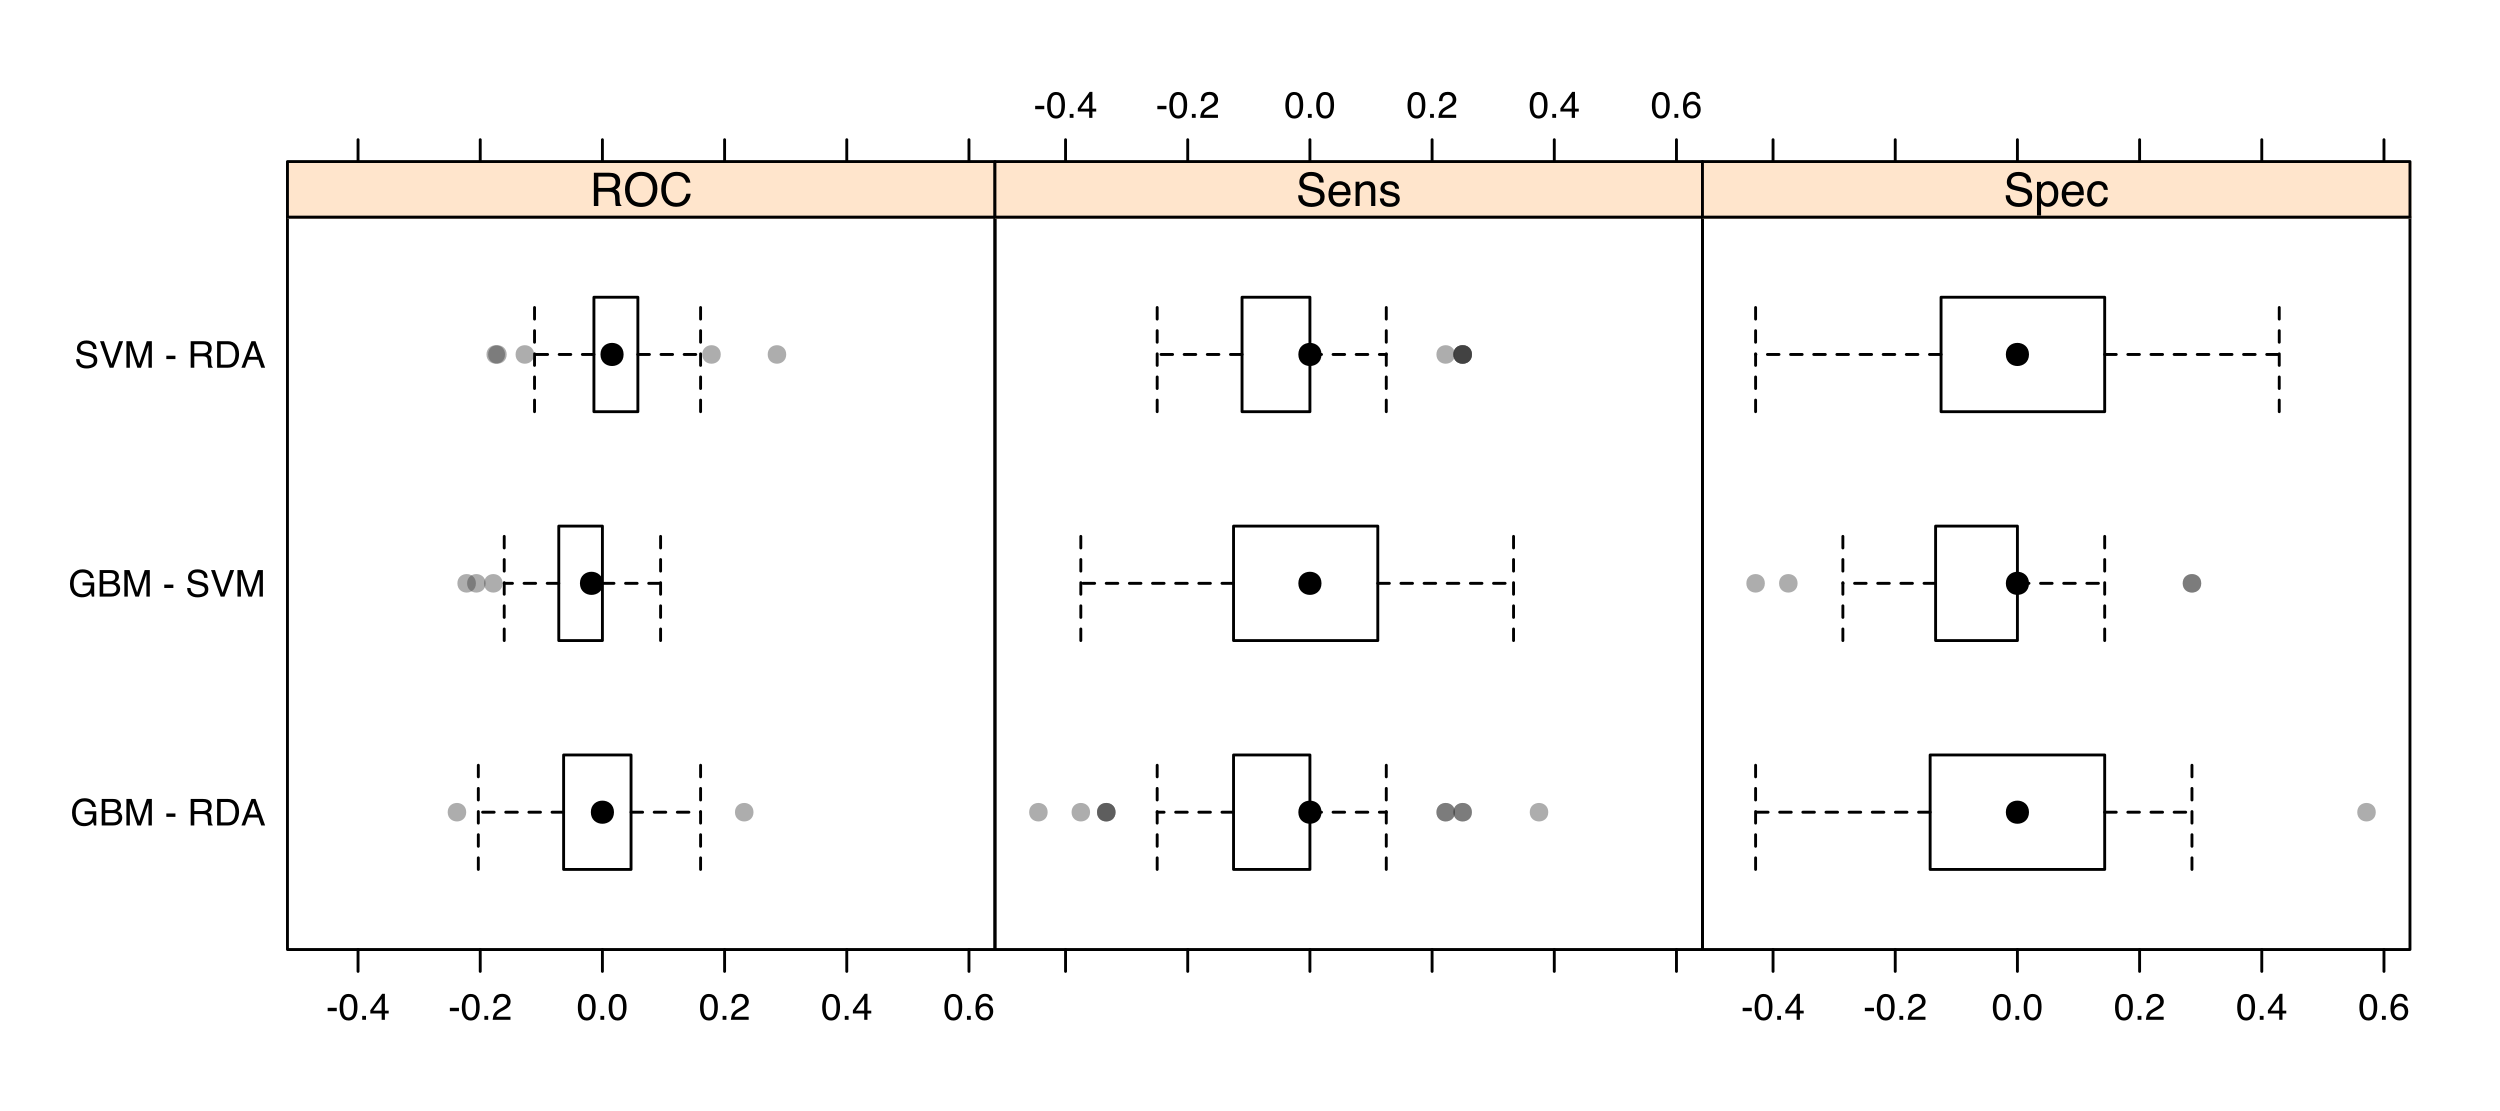 <?xml version="1.0" encoding="UTF-8"?>
<svg xmlns="http://www.w3.org/2000/svg" xmlns:xlink="http://www.w3.org/1999/xlink" width="648pt" height="288pt" viewBox="0 0 648 288" version="1.1">
<defs>
<g>
<symbol overflow="visible" id="glyph0-0">
<path style="stroke:none;" d="M 0.312 0 L 0.312 -6.875 L 5.766 -6.875 L 5.766 0 Z M 4.906 -0.859 L 4.906 -6.016 L 1.172 -6.016 L 1.172 -0.859 Z M 4.906 -0.859 "/>
</symbol>
<symbol overflow="visible" id="glyph0-1">
<path style="stroke:none;" d="M 3.703 -7.062 C 4.348 -7.062 4.906 -6.938 5.375 -6.688 C 6.062 -6.32 6.484 -5.691 6.641 -4.797 L 5.719 -4.797 C 5.602 -5.297 5.367 -5.66 5.016 -5.891 C 4.66 -6.117 4.219 -6.234 3.688 -6.234 C 3.039 -6.234 2.5 -5.992 2.062 -5.516 C 1.633 -5.047 1.422 -4.336 1.422 -3.391 C 1.422 -2.566 1.598 -1.898 1.953 -1.391 C 2.316 -0.879 2.906 -0.625 3.719 -0.625 C 4.332 -0.625 4.844 -0.801 5.25 -1.156 C 5.664 -1.52 5.879 -2.102 5.891 -2.906 L 3.734 -2.906 L 3.734 -3.688 L 6.75 -3.688 L 6.75 0 L 6.156 0 L 5.922 -0.891 C 5.609 -0.535 5.332 -0.289 5.094 -0.156 C 4.676 0.07 4.156 0.188 3.531 0.188 C 2.719 0.188 2.016 -0.078 1.422 -0.609 C 0.785 -1.273 0.469 -2.18 0.469 -3.328 C 0.469 -4.484 0.781 -5.398 1.406 -6.078 C 2 -6.734 2.766 -7.062 3.703 -7.062 Z M 3.547 -7.062 Z M 3.547 -7.062 "/>
</symbol>
<symbol overflow="visible" id="glyph0-2">
<path style="stroke:none;" d="M 3.312 -3.969 C 3.707 -3.969 4.016 -4.023 4.234 -4.141 C 4.578 -4.305 4.75 -4.613 4.75 -5.062 C 4.75 -5.508 4.566 -5.812 4.203 -5.969 C 3.992 -6.062 3.688 -6.109 3.281 -6.109 L 1.625 -6.109 L 1.625 -3.969 Z M 3.625 -0.797 C 4.195 -0.797 4.609 -0.961 4.859 -1.297 C 5.004 -1.504 5.078 -1.754 5.078 -2.047 C 5.078 -2.547 4.852 -2.891 4.406 -3.078 C 4.176 -3.172 3.863 -3.219 3.469 -3.219 L 1.625 -3.219 L 1.625 -0.797 Z M 0.703 -6.875 L 3.656 -6.875 C 4.469 -6.875 5.039 -6.633 5.375 -6.156 C 5.582 -5.875 5.688 -5.547 5.688 -5.172 C 5.688 -4.742 5.562 -4.391 5.312 -4.109 C 5.188 -3.961 5.004 -3.828 4.766 -3.703 C 5.109 -3.566 5.367 -3.414 5.547 -3.25 C 5.859 -2.945 6.016 -2.535 6.016 -2.016 C 6.016 -1.566 5.875 -1.164 5.594 -0.812 C 5.176 -0.27 4.516 0 3.609 0 L 0.703 0 Z M 0.703 -6.875 "/>
</symbol>
<symbol overflow="visible" id="glyph0-3">
<path style="stroke:none;" d="M 0.703 -6.875 L 2.047 -6.875 L 4.016 -1.062 L 5.984 -6.875 L 7.297 -6.875 L 7.297 0 L 6.422 0 L 6.422 -4.062 C 6.422 -4.195 6.422 -4.426 6.422 -4.75 C 6.43 -5.082 6.438 -5.43 6.438 -5.797 L 4.469 0 L 3.547 0 L 1.578 -5.797 L 1.578 -5.594 C 1.578 -5.426 1.578 -5.172 1.578 -4.828 C 1.586 -4.484 1.594 -4.227 1.594 -4.062 L 1.594 0 L 0.703 0 Z M 0.703 -6.875 "/>
</symbol>
<symbol overflow="visible" id="glyph0-4">
<path style="stroke:none;" d=""/>
</symbol>
<symbol overflow="visible" id="glyph0-5">
<path style="stroke:none;" d="M 0.391 -3.109 L 2.75 -3.109 L 2.75 -2.234 L 0.391 -2.234 Z M 0.391 -3.109 "/>
</symbol>
<symbol overflow="visible" id="glyph0-6">
<path style="stroke:none;" d="M 3.938 -3.734 C 4.375 -3.734 4.719 -3.816 4.969 -3.984 C 5.219 -4.16 5.344 -4.477 5.344 -4.938 C 5.344 -5.426 5.164 -5.758 4.812 -5.938 C 4.625 -6.031 4.367 -6.078 4.047 -6.078 L 1.781 -6.078 L 1.781 -3.734 Z M 0.844 -6.875 L 4.031 -6.875 C 4.551 -6.875 4.984 -6.801 5.328 -6.656 C 5.973 -6.363 6.297 -5.82 6.297 -5.031 C 6.297 -4.613 6.207 -4.273 6.031 -4.016 C 5.863 -3.754 5.629 -3.539 5.328 -3.375 C 5.598 -3.27 5.801 -3.129 5.938 -2.953 C 6.07 -2.773 6.145 -2.484 6.156 -2.078 L 6.188 -1.156 C 6.195 -0.895 6.223 -0.703 6.266 -0.578 C 6.316 -0.359 6.414 -0.219 6.562 -0.156 L 6.562 0 L 5.422 0 C 5.391 -0.062 5.363 -0.141 5.344 -0.234 C 5.32 -0.328 5.305 -0.504 5.297 -0.766 L 5.234 -1.922 C 5.211 -2.367 5.047 -2.672 4.734 -2.828 C 4.555 -2.91 4.273 -2.953 3.891 -2.953 L 1.781 -2.953 L 1.781 0 L 0.844 0 Z M 0.844 -6.875 "/>
</symbol>
<symbol overflow="visible" id="glyph0-7">
<path style="stroke:none;" d="M 3.375 -0.797 C 3.688 -0.797 3.945 -0.828 4.156 -0.891 C 4.508 -1.016 4.805 -1.25 5.047 -1.594 C 5.223 -1.875 5.352 -2.234 5.438 -2.672 C 5.488 -2.922 5.516 -3.16 5.516 -3.391 C 5.516 -4.242 5.344 -4.906 5 -5.375 C 4.664 -5.844 4.117 -6.078 3.359 -6.078 L 1.703 -6.078 L 1.703 -0.797 Z M 0.766 -6.875 L 3.562 -6.875 C 4.508 -6.875 5.242 -6.539 5.766 -5.875 C 6.223 -5.27 6.453 -4.492 6.453 -3.547 C 6.453 -2.816 6.316 -2.156 6.047 -1.562 C 5.566 -0.52 4.734 0 3.547 0 L 0.766 0 Z M 0.766 -6.875 "/>
</symbol>
<symbol overflow="visible" id="glyph0-8">
<path style="stroke:none;" d="M 4.266 -2.812 L 3.219 -5.859 L 2.109 -2.812 Z M 2.734 -6.875 L 3.781 -6.875 L 6.281 0 L 5.266 0 L 4.562 -2.062 L 1.844 -2.062 L 1.094 0 L 0.141 0 Z M 3.219 -6.875 Z M 3.219 -6.875 "/>
</symbol>
<symbol overflow="visible" id="glyph0-9">
<path style="stroke:none;" d="M 1.344 -2.219 C 1.363 -1.832 1.453 -1.516 1.609 -1.266 C 1.922 -0.805 2.469 -0.578 3.25 -0.578 C 3.602 -0.578 3.922 -0.629 4.203 -0.734 C 4.766 -0.93 5.047 -1.281 5.047 -1.781 C 5.047 -2.156 4.926 -2.422 4.688 -2.578 C 4.445 -2.734 4.078 -2.867 3.578 -2.984 L 2.641 -3.188 C 2.035 -3.332 1.602 -3.488 1.344 -3.656 C 0.906 -3.938 0.688 -4.363 0.688 -4.938 C 0.688 -5.551 0.898 -6.055 1.328 -6.453 C 1.766 -6.859 2.375 -7.062 3.156 -7.062 C 3.875 -7.062 4.484 -6.883 4.984 -6.531 C 5.492 -6.188 5.75 -5.629 5.75 -4.859 L 4.875 -4.859 C 4.82 -5.234 4.723 -5.516 4.578 -5.703 C 4.285 -6.066 3.801 -6.25 3.125 -6.25 C 2.57 -6.25 2.176 -6.133 1.938 -5.906 C 1.695 -5.676 1.578 -5.406 1.578 -5.094 C 1.578 -4.758 1.719 -4.516 2 -4.359 C 2.188 -4.254 2.602 -4.129 3.25 -3.984 L 4.219 -3.766 C 4.676 -3.66 5.035 -3.516 5.297 -3.328 C 5.734 -3.004 5.953 -2.535 5.953 -1.922 C 5.953 -1.16 5.672 -0.613 5.109 -0.281 C 4.555 0.039 3.914 0.203 3.188 0.203 C 2.332 0.203 1.66 -0.016 1.172 -0.453 C 0.691 -0.891 0.457 -1.477 0.469 -2.219 Z M 3.219 -7.062 Z M 3.219 -7.062 "/>
</symbol>
<symbol overflow="visible" id="glyph0-10">
<path style="stroke:none;" d="M 1.281 -6.875 L 3.25 -1.016 L 5.203 -6.875 L 6.25 -6.875 L 3.734 0 L 2.75 0 L 0.25 -6.875 Z M 1.281 -6.875 "/>
</symbol>
<symbol overflow="visible" id="glyph0-11">
<path style="stroke:none;" d="M 2.594 -6.703 C 3.457 -6.703 4.086 -6.348 4.484 -5.641 C 4.773 -5.086 4.922 -4.328 4.922 -3.359 C 4.922 -2.453 4.785 -1.695 4.516 -1.094 C 4.129 -0.238 3.488 0.188 2.594 0.188 C 1.781 0.188 1.18 -0.16 0.797 -0.859 C 0.461 -1.453 0.297 -2.238 0.297 -3.219 C 0.297 -3.977 0.395 -4.633 0.594 -5.188 C 0.957 -6.195 1.625 -6.703 2.594 -6.703 Z M 2.578 -0.578 C 3.016 -0.578 3.363 -0.77 3.625 -1.156 C 3.883 -1.551 4.016 -2.273 4.016 -3.328 C 4.016 -4.086 3.922 -4.711 3.734 -5.203 C 3.547 -5.703 3.18 -5.953 2.641 -5.953 C 2.148 -5.953 1.789 -5.719 1.562 -5.25 C 1.332 -4.781 1.219 -4.094 1.219 -3.188 C 1.219 -2.5 1.289 -1.945 1.438 -1.531 C 1.656 -0.895 2.035 -0.578 2.578 -0.578 Z M 2.578 -0.578 "/>
</symbol>
<symbol overflow="visible" id="glyph0-12">
<path style="stroke:none;" d="M 0.812 -1.016 L 1.797 -1.016 L 1.797 0 L 0.812 0 Z M 0.812 -1.016 "/>
</symbol>
<symbol overflow="visible" id="glyph0-13">
<path style="stroke:none;" d="M 3.172 -2.375 L 3.172 -5.422 L 1.016 -2.375 Z M 3.188 0 L 3.188 -1.641 L 0.25 -1.641 L 0.25 -2.469 L 3.312 -6.734 L 4.031 -6.734 L 4.031 -2.375 L 5.016 -2.375 L 5.016 -1.641 L 4.031 -1.641 L 4.031 0 Z M 3.188 0 "/>
</symbol>
<symbol overflow="visible" id="glyph0-14">
<path style="stroke:none;" d="M 0.297 0 C 0.328 -0.57 0.445 -1.07 0.656 -1.5 C 0.863 -1.938 1.27 -2.328 1.875 -2.672 L 2.766 -3.188 C 3.172 -3.426 3.457 -3.629 3.625 -3.797 C 3.875 -4.055 4 -4.352 4 -4.688 C 4 -5.07 3.879 -5.379 3.641 -5.609 C 3.41 -5.836 3.102 -5.953 2.719 -5.953 C 2.133 -5.953 1.734 -5.734 1.516 -5.297 C 1.398 -5.066 1.336 -4.742 1.328 -4.328 L 0.469 -4.328 C 0.477 -4.91 0.582 -5.383 0.781 -5.75 C 1.145 -6.406 1.789 -6.734 2.719 -6.734 C 3.488 -6.734 4.051 -6.523 4.406 -6.109 C 4.758 -5.691 4.938 -5.227 4.938 -4.719 C 4.938 -4.188 4.75 -3.727 4.375 -3.344 C 4.156 -3.125 3.758 -2.852 3.188 -2.531 L 2.547 -2.188 C 2.242 -2.02 2.004 -1.859 1.828 -1.703 C 1.516 -1.43 1.316 -1.129 1.234 -0.797 L 4.906 -0.797 L 4.906 0 Z M 0.297 0 "/>
</symbol>
<symbol overflow="visible" id="glyph0-15">
<path style="stroke:none;" d="M 2.812 -6.734 C 3.562 -6.734 4.082 -6.535 4.375 -6.141 C 4.664 -5.754 4.812 -5.359 4.812 -4.953 L 3.984 -4.953 C 3.93 -5.211 3.852 -5.422 3.75 -5.578 C 3.539 -5.859 3.227 -6 2.812 -6 C 2.344 -6 1.969 -5.781 1.688 -5.344 C 1.414 -4.906 1.266 -4.281 1.234 -3.469 C 1.422 -3.75 1.664 -3.961 1.969 -4.109 C 2.227 -4.234 2.523 -4.297 2.859 -4.297 C 3.422 -4.297 3.91 -4.113 4.328 -3.75 C 4.742 -3.395 4.953 -2.863 4.953 -2.156 C 4.953 -1.539 4.754 -1 4.359 -0.531 C 3.961 -0.062 3.398 0.172 2.672 0.172 C 2.047 0.172 1.504 -0.062 1.047 -0.531 C 0.586 -1.008 0.359 -1.816 0.359 -2.953 C 0.359 -3.785 0.461 -4.488 0.672 -5.062 C 1.055 -6.176 1.77 -6.734 2.812 -6.734 Z M 2.75 -0.578 C 3.188 -0.578 3.516 -0.723 3.734 -1.016 C 3.961 -1.316 4.078 -1.672 4.078 -2.078 C 4.078 -2.422 3.977 -2.75 3.781 -3.062 C 3.582 -3.375 3.223 -3.531 2.703 -3.531 C 2.336 -3.531 2.02 -3.41 1.75 -3.172 C 1.477 -2.93 1.344 -2.566 1.344 -2.078 C 1.344 -1.648 1.461 -1.289 1.703 -1 C 1.953 -0.719 2.301 -0.578 2.75 -0.578 Z M 2.75 -0.578 "/>
</symbol>
<symbol overflow="visible" id="glyph1-0">
<path style="stroke:none;" d="M 0.391 0 L 0.391 -8.609 L 7.219 -8.609 L 7.219 0 Z M 6.141 -1.078 L 6.141 -7.531 L 1.469 -7.531 L 1.469 -1.078 Z M 6.141 -1.078 "/>
</symbol>
<symbol overflow="visible" id="glyph1-1">
<path style="stroke:none;" d="M 4.922 -4.672 C 5.461 -4.672 5.891 -4.781 6.203 -5 C 6.523 -5.219 6.688 -5.609 6.688 -6.172 C 6.688 -6.785 6.469 -7.207 6.031 -7.438 C 5.789 -7.551 5.469 -7.609 5.062 -7.609 L 2.219 -7.609 L 2.219 -4.672 Z M 1.062 -8.609 L 5.047 -8.609 C 5.703 -8.609 6.238 -8.516 6.656 -8.328 C 7.469 -7.953 7.875 -7.27 7.875 -6.281 C 7.875 -5.77 7.766 -5.348 7.547 -5.016 C 7.336 -4.691 7.039 -4.43 6.656 -4.234 C 7 -4.098 7.254 -3.914 7.422 -3.688 C 7.586 -3.469 7.68 -3.109 7.703 -2.609 L 7.75 -1.453 C 7.758 -1.129 7.785 -0.883 7.828 -0.719 C 7.898 -0.445 8.023 -0.27 8.203 -0.188 L 8.203 0 L 6.781 0 C 6.738 -0.07 6.703 -0.164 6.672 -0.281 C 6.648 -0.406 6.633 -0.633 6.625 -0.969 L 6.547 -2.406 C 6.523 -2.969 6.316 -3.344 5.922 -3.531 C 5.703 -3.633 5.352 -3.688 4.875 -3.688 L 2.219 -3.688 L 2.219 0 L 1.062 0 Z M 1.062 -8.609 "/>
</symbol>
<symbol overflow="visible" id="glyph1-2">
<path style="stroke:none;" d="M 4.625 -8.844 C 6.145 -8.844 7.27 -8.352 8 -7.375 C 8.57 -6.613 8.859 -5.641 8.859 -4.453 C 8.859 -3.172 8.531 -2.102 7.875 -1.25 C 7.113 -0.25 6.023 0.25 4.609 0.25 C 3.285 0.25 2.242 -0.188 1.484 -1.062 C 0.805 -1.906 0.469 -2.973 0.469 -4.266 C 0.469 -5.422 0.758 -6.414 1.344 -7.25 C 2.082 -8.312 3.176 -8.844 4.625 -8.844 Z M 4.75 -0.797 C 5.77 -0.797 6.508 -1.16 6.969 -1.891 C 7.438 -2.629 7.672 -3.477 7.672 -4.438 C 7.672 -5.445 7.406 -6.258 6.875 -6.875 C 6.344 -7.5 5.617 -7.812 4.703 -7.812 C 3.805 -7.812 3.078 -7.504 2.516 -6.891 C 1.953 -6.273 1.672 -5.375 1.672 -4.188 C 1.672 -3.227 1.91 -2.422 2.391 -1.766 C 2.879 -1.117 3.664 -0.797 4.75 -0.797 Z M 4.672 -8.844 Z M 4.672 -8.844 "/>
</symbol>
<symbol overflow="visible" id="glyph1-3">
<path style="stroke:none;" d="M 4.547 -8.844 C 5.629 -8.844 6.473 -8.555 7.078 -7.984 C 7.68 -7.41 8.016 -6.758 8.078 -6.031 L 6.938 -6.031 C 6.812 -6.582 6.555 -7.02 6.172 -7.344 C 5.785 -7.664 5.242 -7.828 4.547 -7.828 C 3.703 -7.828 3.02 -7.531 2.5 -6.938 C 1.977 -6.344 1.719 -5.43 1.719 -4.203 C 1.719 -3.191 1.953 -2.367 2.422 -1.734 C 2.891 -1.109 3.594 -0.797 4.531 -0.797 C 5.383 -0.797 6.039 -1.129 6.5 -1.797 C 6.727 -2.141 6.906 -2.598 7.031 -3.172 L 8.156 -3.172 C 8.062 -2.266 7.727 -1.504 7.156 -0.891 C 6.469 -0.148 5.547 0.219 4.391 0.219 C 3.391 0.219 2.551 -0.082 1.875 -0.688 C 0.977 -1.488 0.531 -2.723 0.531 -4.391 C 0.531 -5.66 0.863 -6.703 1.531 -7.516 C 2.258 -8.398 3.266 -8.844 4.547 -8.844 Z M 4.312 -8.844 Z M 4.312 -8.844 "/>
</symbol>
<symbol overflow="visible" id="glyph1-4">
<path style="stroke:none;" d="M 1.672 -2.781 C 1.703 -2.289 1.816 -1.895 2.016 -1.594 C 2.41 -1.02 3.094 -0.734 4.062 -0.734 C 4.5 -0.734 4.898 -0.797 5.266 -0.922 C 5.961 -1.16 6.312 -1.594 6.312 -2.219 C 6.312 -2.688 6.16 -3.02 5.859 -3.219 C 5.566 -3.414 5.102 -3.586 4.469 -3.734 L 3.312 -4 C 2.539 -4.164 2 -4.352 1.688 -4.562 C 1.145 -4.926 0.875 -5.461 0.875 -6.172 C 0.875 -6.953 1.141 -7.586 1.672 -8.078 C 2.203 -8.578 2.957 -8.828 3.938 -8.828 C 4.844 -8.828 5.609 -8.609 6.234 -8.172 C 6.867 -7.734 7.188 -7.035 7.188 -6.078 L 6.094 -6.078 C 6.031 -6.547 5.906 -6.898 5.719 -7.141 C 5.363 -7.586 4.758 -7.812 3.906 -7.812 C 3.219 -7.812 2.723 -7.664 2.422 -7.375 C 2.117 -7.094 1.969 -6.758 1.969 -6.375 C 1.969 -5.957 2.145 -5.648 2.5 -5.453 C 2.727 -5.328 3.25 -5.172 4.062 -4.984 L 5.281 -4.703 C 5.852 -4.566 6.301 -4.383 6.625 -4.156 C 7.164 -3.758 7.438 -3.176 7.438 -2.406 C 7.438 -1.457 7.086 -0.773 6.391 -0.359 C 5.703 0.047 4.898 0.25 3.984 0.25 C 2.91 0.25 2.07 -0.02 1.469 -0.562 C 0.863 -1.113 0.566 -1.852 0.578 -2.781 Z M 4.031 -8.844 Z M 4.031 -8.844 "/>
</symbol>
<symbol overflow="visible" id="glyph1-5">
<path style="stroke:none;" d="M 3.391 -6.422 C 3.836 -6.422 4.27 -6.316 4.688 -6.109 C 5.102 -5.898 5.422 -5.629 5.641 -5.297 C 5.848 -4.973 5.988 -4.602 6.062 -4.188 C 6.125 -3.895 6.156 -3.43 6.156 -2.797 L 1.547 -2.797 C 1.566 -2.16 1.719 -1.648 2 -1.266 C 2.281 -0.879 2.719 -0.688 3.312 -0.688 C 3.863 -0.688 4.301 -0.867 4.625 -1.234 C 4.812 -1.441 4.945 -1.688 5.031 -1.969 L 6.062 -1.969 C 6.039 -1.738 5.953 -1.484 5.797 -1.203 C 5.641 -0.922 5.469 -0.688 5.281 -0.5 C 4.957 -0.188 4.555 0.02 4.078 0.125 C 3.828 0.188 3.539 0.219 3.219 0.219 C 2.438 0.219 1.773 -0.062 1.234 -0.625 C 0.691 -1.195 0.422 -1.992 0.422 -3.016 C 0.422 -4.023 0.691 -4.844 1.234 -5.469 C 1.785 -6.102 2.504 -6.422 3.391 -6.422 Z M 5.062 -3.641 C 5.02 -4.098 4.922 -4.461 4.766 -4.734 C 4.484 -5.242 4.004 -5.5 3.328 -5.5 C 2.836 -5.5 2.426 -5.32 2.094 -4.969 C 1.77 -4.625 1.598 -4.18 1.578 -3.641 Z M 3.281 -6.422 Z M 3.281 -6.422 "/>
</symbol>
<symbol overflow="visible" id="glyph1-6">
<path style="stroke:none;" d="M 0.781 -6.281 L 1.781 -6.281 L 1.781 -5.391 C 2.07 -5.754 2.383 -6.016 2.719 -6.172 C 3.051 -6.336 3.422 -6.422 3.828 -6.422 C 4.711 -6.422 5.312 -6.109 5.625 -5.484 C 5.801 -5.141 5.891 -4.656 5.891 -4.031 L 5.891 0 L 4.812 0 L 4.812 -3.953 C 4.812 -4.336 4.754 -4.645 4.641 -4.875 C 4.453 -5.27 4.113 -5.469 3.625 -5.469 C 3.375 -5.469 3.172 -5.441 3.016 -5.391 C 2.723 -5.305 2.469 -5.133 2.25 -4.875 C 2.07 -4.664 1.957 -4.453 1.906 -4.234 C 1.852 -4.016 1.828 -3.695 1.828 -3.281 L 1.828 0 L 0.781 0 Z M 3.25 -6.422 Z M 3.25 -6.422 "/>
</symbol>
<symbol overflow="visible" id="glyph1-7">
<path style="stroke:none;" d="M 1.406 -1.969 C 1.438 -1.613 1.523 -1.344 1.672 -1.156 C 1.93 -0.82 2.391 -0.656 3.047 -0.656 C 3.441 -0.656 3.785 -0.738 4.078 -0.906 C 4.379 -1.07 4.531 -1.332 4.531 -1.688 C 4.531 -1.957 4.41 -2.164 4.172 -2.312 C 4.016 -2.395 3.711 -2.492 3.266 -2.609 L 2.422 -2.812 C 1.891 -2.945 1.5 -3.098 1.25 -3.266 C 0.789 -3.547 0.562 -3.941 0.562 -4.453 C 0.562 -5.047 0.773 -5.523 1.203 -5.891 C 1.629 -6.254 2.207 -6.438 2.938 -6.438 C 3.875 -6.438 4.551 -6.16 4.969 -5.609 C 5.238 -5.254 5.367 -4.875 5.359 -4.469 L 4.359 -4.469 C 4.336 -4.707 4.254 -4.926 4.109 -5.125 C 3.867 -5.395 3.445 -5.531 2.844 -5.531 C 2.445 -5.531 2.145 -5.453 1.938 -5.297 C 1.738 -5.148 1.641 -4.953 1.641 -4.703 C 1.641 -4.43 1.773 -4.211 2.047 -4.047 C 2.203 -3.953 2.43 -3.867 2.734 -3.797 L 3.422 -3.625 C 4.18 -3.438 4.691 -3.258 4.953 -3.094 C 5.359 -2.82 5.562 -2.395 5.562 -1.812 C 5.562 -1.258 5.348 -0.781 4.922 -0.375 C 4.504 0.031 3.863 0.234 3 0.234 C 2.062 0.234 1.395 0.023 1 -0.391 C 0.613 -0.816 0.41 -1.344 0.391 -1.969 Z M 2.953 -6.422 Z M 2.953 -6.422 "/>
</symbol>
<symbol overflow="visible" id="glyph1-8">
<path style="stroke:none;" d="M 3.422 -0.703 C 3.91 -0.703 4.316 -0.91 4.641 -1.328 C 4.973 -1.742 5.141 -2.359 5.141 -3.172 C 5.141 -3.672 5.066 -4.102 4.922 -4.469 C 4.648 -5.156 4.148 -5.5 3.422 -5.5 C 2.691 -5.5 2.191 -5.133 1.922 -4.406 C 1.773 -4.02 1.703 -3.523 1.703 -2.922 C 1.703 -2.43 1.773 -2.02 1.922 -1.688 C 2.191 -1.031 2.691 -0.703 3.422 -0.703 Z M 0.688 -6.25 L 1.719 -6.25 L 1.719 -5.422 C 1.926 -5.703 2.156 -5.922 2.406 -6.078 C 2.758 -6.305 3.176 -6.422 3.656 -6.422 C 4.375 -6.422 4.977 -6.148 5.469 -5.609 C 5.969 -5.066 6.219 -4.289 6.219 -3.281 C 6.219 -1.906 5.859 -0.926 5.141 -0.344 C 4.691 0.031 4.164 0.219 3.562 0.219 C 3.094 0.219 2.695 0.113 2.375 -0.094 C 2.188 -0.219 1.977 -0.422 1.75 -0.703 L 1.75 2.5 L 0.688 2.5 Z M 0.688 -6.25 "/>
</symbol>
<symbol overflow="visible" id="glyph1-9">
<path style="stroke:none;" d="M 3.188 -6.453 C 3.895 -6.453 4.469 -6.281 4.906 -5.938 C 5.352 -5.594 5.625 -5.004 5.719 -4.172 L 4.688 -4.172 C 4.625 -4.555 4.484 -4.875 4.266 -5.125 C 4.047 -5.383 3.688 -5.516 3.188 -5.516 C 2.52 -5.516 2.039 -5.188 1.75 -4.531 C 1.562 -4.102 1.469 -3.578 1.469 -2.953 C 1.469 -2.328 1.598 -1.797 1.859 -1.359 C 2.129 -0.93 2.551 -0.719 3.125 -0.719 C 3.562 -0.719 3.906 -0.852 4.156 -1.125 C 4.414 -1.395 4.594 -1.758 4.688 -2.219 L 5.719 -2.219 C 5.602 -1.383 5.312 -0.773 4.844 -0.391 C 4.375 -0.004 3.773 0.188 3.047 0.188 C 2.223 0.188 1.566 -0.113 1.078 -0.719 C 0.586 -1.32 0.344 -2.07 0.344 -2.969 C 0.344 -4.07 0.609 -4.926 1.141 -5.531 C 1.68 -6.145 2.363 -6.453 3.188 -6.453 Z M 3.031 -6.422 Z M 3.031 -6.422 "/>
</symbol>
</g>
<clipPath id="clip1">
  <path d="M 74.508 41.883 L 258 41.883 L 258 57 L 74.508 57 Z M 74.508 41.883 "/>
</clipPath>
<clipPath id="clip2">
  <path d="M 74.508 41.883 L 258.895 41.883 L 258.895 57 L 74.508 57 Z M 74.508 41.883 "/>
</clipPath>
<clipPath id="clip3">
  <path d="M 257.891 41.883 L 442 41.883 L 442 57 L 257.891 57 Z M 257.891 41.883 "/>
</clipPath>
<clipPath id="clip4">
  <path d="M 441.277 41.883 L 625 41.883 L 625 57 L 441.277 57 Z M 441.277 41.883 "/>
</clipPath>
<clipPath id="clip5">
  <path d="M 441.277 41.883 L 625.664 41.883 L 625.664 57 L 441.277 57 Z M 441.277 41.883 "/>
</clipPath>
</defs>
<g id="surface101">
<path style="fill:none;stroke-width:0.75;stroke-linecap:round;stroke-linejoin:round;stroke:rgb(0%,0%,0%);stroke-opacity:1;stroke-miterlimit:10;" d="M 92.805 41.883 L 92.805 36.215 "/>
<path style="fill:none;stroke-width:0.75;stroke-linecap:round;stroke-linejoin:round;stroke:rgb(0%,0%,0%);stroke-opacity:1;stroke-miterlimit:10;" d="M 124.477 41.883 L 124.477 36.215 "/>
<path style="fill:none;stroke-width:0.75;stroke-linecap:round;stroke-linejoin:round;stroke:rgb(0%,0%,0%);stroke-opacity:1;stroke-miterlimit:10;" d="M 156.145 41.883 L 156.145 36.215 "/>
<path style="fill:none;stroke-width:0.75;stroke-linecap:round;stroke-linejoin:round;stroke:rgb(0%,0%,0%);stroke-opacity:1;stroke-miterlimit:10;" d="M 187.816 41.883 L 187.816 36.215 "/>
<path style="fill:none;stroke-width:0.75;stroke-linecap:round;stroke-linejoin:round;stroke:rgb(0%,0%,0%);stroke-opacity:1;stroke-miterlimit:10;" d="M 219.484 41.883 L 219.484 36.215 "/>
<path style="fill:none;stroke-width:0.75;stroke-linecap:round;stroke-linejoin:round;stroke:rgb(0%,0%,0%);stroke-opacity:1;stroke-miterlimit:10;" d="M 251.156 41.883 L 251.156 36.215 "/>
<g style="fill:rgb(0%,0%,0%);fill-opacity:1;">
  <use xlink:href="#glyph0-1" x="18.203" y="213.961"/>
  <use xlink:href="#glyph0-2" x="25.665" y="213.961"/>
  <use xlink:href="#glyph0-3" x="32.064" y="213.961"/>
  <use xlink:href="#glyph0-4" x="40.056" y="213.961"/>
  <use xlink:href="#glyph0-5" x="42.722" y="213.961"/>
  <use xlink:href="#glyph0-4" x="45.916" y="213.961"/>
  <use xlink:href="#glyph0-6" x="48.582" y="213.961"/>
  <use xlink:href="#glyph0-7" x="55.51" y="213.961"/>
  <use xlink:href="#glyph0-8" x="62.438" y="213.961"/>
</g>
<g style="fill:rgb(0%,0%,0%);fill-opacity:1;">
  <use xlink:href="#glyph0-1" x="17.668" y="154.637"/>
  <use xlink:href="#glyph0-2" x="25.13" y="154.637"/>
  <use xlink:href="#glyph0-3" x="31.529" y="154.637"/>
  <use xlink:href="#glyph0-4" x="39.521" y="154.637"/>
  <use xlink:href="#glyph0-5" x="42.186" y="154.637"/>
  <use xlink:href="#glyph0-4" x="45.381" y="154.637"/>
  <use xlink:href="#glyph0-9" x="48.047" y="154.637"/>
  <use xlink:href="#glyph0-10" x="54.446" y="154.637"/>
  <use xlink:href="#glyph0-3" x="60.845" y="154.637"/>
</g>
<g style="fill:rgb(0%,0%,0%);fill-opacity:1;">
  <use xlink:href="#glyph0-9" x="19.266" y="95.312"/>
  <use xlink:href="#glyph0-10" x="25.665" y="95.312"/>
  <use xlink:href="#glyph0-3" x="32.064" y="95.312"/>
  <use xlink:href="#glyph0-4" x="40.055" y="95.312"/>
  <use xlink:href="#glyph0-5" x="42.721" y="95.312"/>
  <use xlink:href="#glyph0-4" x="45.915" y="95.312"/>
  <use xlink:href="#glyph0-6" x="48.581" y="95.312"/>
  <use xlink:href="#glyph0-7" x="55.509" y="95.312"/>
  <use xlink:href="#glyph0-8" x="62.438" y="95.312"/>
</g>
<path style="fill:none;stroke-width:0.75;stroke-linecap:round;stroke-linejoin:round;stroke:rgb(0%,0%,0%);stroke-opacity:1;stroke-miterlimit:10;" d="M 92.805 246.117 L 92.805 251.785 "/>
<path style="fill:none;stroke-width:0.75;stroke-linecap:round;stroke-linejoin:round;stroke:rgb(0%,0%,0%);stroke-opacity:1;stroke-miterlimit:10;" d="M 124.477 246.117 L 124.477 251.785 "/>
<path style="fill:none;stroke-width:0.75;stroke-linecap:round;stroke-linejoin:round;stroke:rgb(0%,0%,0%);stroke-opacity:1;stroke-miterlimit:10;" d="M 156.145 246.117 L 156.145 251.785 "/>
<path style="fill:none;stroke-width:0.75;stroke-linecap:round;stroke-linejoin:round;stroke:rgb(0%,0%,0%);stroke-opacity:1;stroke-miterlimit:10;" d="M 187.816 246.117 L 187.816 251.785 "/>
<path style="fill:none;stroke-width:0.75;stroke-linecap:round;stroke-linejoin:round;stroke:rgb(0%,0%,0%);stroke-opacity:1;stroke-miterlimit:10;" d="M 219.484 246.117 L 219.484 251.785 "/>
<path style="fill:none;stroke-width:0.75;stroke-linecap:round;stroke-linejoin:round;stroke:rgb(0%,0%,0%);stroke-opacity:1;stroke-miterlimit:10;" d="M 251.156 246.117 L 251.156 251.785 "/>
<g style="fill:rgb(0%,0%,0%);fill-opacity:1;">
  <use xlink:href="#glyph0-5" x="84.539" y="264.332"/>
  <use xlink:href="#glyph0-11" x="87.734" y="264.332"/>
  <use xlink:href="#glyph0-12" x="93.069" y="264.332"/>
  <use xlink:href="#glyph0-13" x="95.735" y="264.332"/>
</g>
<g style="fill:rgb(0%,0%,0%);fill-opacity:1;">
  <use xlink:href="#glyph0-5" x="116.211" y="264.332"/>
  <use xlink:href="#glyph0-11" x="119.406" y="264.332"/>
  <use xlink:href="#glyph0-12" x="124.741" y="264.332"/>
  <use xlink:href="#glyph0-14" x="127.407" y="264.332"/>
</g>
<g style="fill:rgb(0%,0%,0%);fill-opacity:1;">
  <use xlink:href="#glyph0-11" x="149.477" y="264.332"/>
  <use xlink:href="#glyph0-12" x="154.812" y="264.332"/>
  <use xlink:href="#glyph0-11" x="157.478" y="264.332"/>
</g>
<g style="fill:rgb(0%,0%,0%);fill-opacity:1;">
  <use xlink:href="#glyph0-11" x="181.148" y="264.332"/>
  <use xlink:href="#glyph0-12" x="186.484" y="264.332"/>
  <use xlink:href="#glyph0-14" x="189.149" y="264.332"/>
</g>
<g style="fill:rgb(0%,0%,0%);fill-opacity:1;">
  <use xlink:href="#glyph0-11" x="212.816" y="264.332"/>
  <use xlink:href="#glyph0-12" x="218.152" y="264.332"/>
  <use xlink:href="#glyph0-13" x="220.817" y="264.332"/>
</g>
<g style="fill:rgb(0%,0%,0%);fill-opacity:1;">
  <use xlink:href="#glyph0-11" x="244.488" y="264.332"/>
  <use xlink:href="#glyph0-12" x="249.824" y="264.332"/>
  <use xlink:href="#glyph0-15" x="252.489" y="264.332"/>
</g>
<path style="fill:none;stroke-width:0.75;stroke-linecap:round;stroke-linejoin:round;stroke:rgb(0%,0%,0%);stroke-opacity:1;stroke-miterlimit:10;" d="M 156.145 195.691 L 163.566 195.691 L 163.566 225.355 L 146.09 225.355 L 146.09 195.691 L 156.145 195.691 "/>
<path style="fill:none;stroke-width:0.75;stroke-linecap:round;stroke-linejoin:round;stroke:rgb(0%,0%,0%);stroke-opacity:1;stroke-miterlimit:10;" d="M 153.316 136.371 L 156.145 136.371 L 156.145 166.031 L 144.836 166.031 L 144.836 136.371 L 153.316 136.371 "/>
<path style="fill:none;stroke-width:0.75;stroke-linecap:round;stroke-linejoin:round;stroke:rgb(0%,0%,0%);stroke-opacity:1;stroke-miterlimit:10;" d="M 158.641 77.047 L 165.336 77.047 L 165.336 106.707 L 153.945 106.707 L 153.945 77.047 L 158.641 77.047 "/>
<path style="fill:none;stroke-width:0.75;stroke-linecap:round;stroke-linejoin:round;stroke:rgb(0%,0%,0%);stroke-opacity:1;stroke-dasharray:3,3;stroke-miterlimit:10;" d="M 146.09 210.523 L 123.98 210.523 "/>
<path style="fill:none;stroke-width:0.75;stroke-linecap:round;stroke-linejoin:round;stroke:rgb(0%,0%,0%);stroke-opacity:1;stroke-dasharray:3,3;stroke-miterlimit:10;" d="M 144.836 151.199 L 130.695 151.199 "/>
<path style="fill:none;stroke-width:0.75;stroke-linecap:round;stroke-linejoin:round;stroke:rgb(0%,0%,0%);stroke-opacity:1;stroke-dasharray:3,3;stroke-miterlimit:10;" d="M 153.945 91.875 L 138.551 91.875 "/>
<path style="fill:none;stroke-width:0.75;stroke-linecap:round;stroke-linejoin:round;stroke:rgb(0%,0%,0%);stroke-opacity:1;stroke-dasharray:3,3;stroke-miterlimit:10;" d="M 163.566 210.523 L 181.594 210.523 "/>
<path style="fill:none;stroke-width:0.75;stroke-linecap:round;stroke-linejoin:round;stroke:rgb(0%,0%,0%);stroke-opacity:1;stroke-dasharray:3,3;stroke-miterlimit:10;" d="M 156.145 151.199 L 171.227 151.199 "/>
<path style="fill:none;stroke-width:0.75;stroke-linecap:round;stroke-linejoin:round;stroke:rgb(0%,0%,0%);stroke-opacity:1;stroke-dasharray:3,3;stroke-miterlimit:10;" d="M 165.336 91.875 L 181.594 91.875 "/>
<path style="fill:none;stroke-width:0.75;stroke-linecap:round;stroke-linejoin:round;stroke:rgb(0%,0%,0%);stroke-opacity:1;stroke-dasharray:3,3;stroke-miterlimit:10;" d="M 123.98 225.355 L 123.98 195.691 "/>
<path style="fill:none;stroke-width:0.75;stroke-linecap:round;stroke-linejoin:round;stroke:rgb(0%,0%,0%);stroke-opacity:1;stroke-dasharray:3,3;stroke-miterlimit:10;" d="M 130.695 166.031 L 130.695 136.371 "/>
<path style="fill:none;stroke-width:0.75;stroke-linecap:round;stroke-linejoin:round;stroke:rgb(0%,0%,0%);stroke-opacity:1;stroke-dasharray:3,3;stroke-miterlimit:10;" d="M 138.551 106.707 L 138.551 77.047 "/>
<path style="fill:none;stroke-width:0.75;stroke-linecap:round;stroke-linejoin:round;stroke:rgb(0%,0%,0%);stroke-opacity:1;stroke-dasharray:3,3;stroke-miterlimit:10;" d="M 181.594 225.355 L 181.594 195.691 "/>
<path style="fill:none;stroke-width:0.75;stroke-linecap:round;stroke-linejoin:round;stroke:rgb(0%,0%,0%);stroke-opacity:1;stroke-dasharray:3,3;stroke-miterlimit:10;" d="M 171.227 166.031 L 171.227 136.371 "/>
<path style="fill:none;stroke-width:0.75;stroke-linecap:round;stroke-linejoin:round;stroke:rgb(0%,0%,0%);stroke-opacity:1;stroke-dasharray:3,3;stroke-miterlimit:10;" d="M 181.594 106.707 L 181.594 77.047 "/>
<path style=" stroke:none;fill-rule:nonzero;fill:rgb(0%,0%,0%);fill-opacity:1;" d="M 159.145 210.523 C 159.145 214.523 153.145 214.523 153.145 210.523 C 153.145 206.523 159.145 206.523 159.145 210.523 "/>
<path style=" stroke:none;fill-rule:nonzero;fill:rgb(0%,0%,0%);fill-opacity:1;" d="M 156.316 151.199 C 156.316 155.199 150.316 155.199 150.316 151.199 C 150.316 147.199 156.316 147.199 156.316 151.199 "/>
<path style=" stroke:none;fill-rule:nonzero;fill:rgb(0%,0%,0%);fill-opacity:1;" d="M 161.641 91.875 C 161.641 95.875 155.641 95.875 155.641 91.875 C 155.641 87.875 161.641 87.875 161.641 91.875 "/>
<path style=" stroke:none;fill-rule:nonzero;fill:rgb(20%,20%,20%);fill-opacity:0.4;" d="M 195.305 210.523 C 195.305 213.723 190.504 213.723 190.504 210.523 C 190.504 207.324 195.305 207.324 195.305 210.523 "/>
<path style=" stroke:none;fill-rule:nonzero;fill:rgb(20%,20%,20%);fill-opacity:0.4;" d="M 120.844 210.523 C 120.844 213.723 116.043 213.723 116.043 210.523 C 116.043 207.324 120.844 207.324 120.844 210.523 "/>
<path style=" stroke:none;fill-rule:nonzero;fill:rgb(20%,20%,20%);fill-opacity:0.4;" d="M 130.27 151.199 C 130.27 154.398 125.469 154.398 125.469 151.199 C 125.469 148 130.27 148 130.27 151.199 "/>
<path style=" stroke:none;fill-rule:nonzero;fill:rgb(20%,20%,20%);fill-opacity:0.4;" d="M 123.355 151.199 C 123.355 154.398 118.555 154.398 118.555 151.199 C 118.555 148 123.355 148 123.355 151.199 "/>
<path style=" stroke:none;fill-rule:nonzero;fill:rgb(20%,20%,20%);fill-opacity:0.4;" d="M 125.871 151.199 C 125.871 154.398 121.07 154.398 121.07 151.199 C 121.07 148 125.871 148 125.871 151.199 "/>
<path style=" stroke:none;fill-rule:nonzero;fill:rgb(20%,20%,20%);fill-opacity:0.4;" d="M 186.82 91.875 C 186.82 95.078 182.023 95.078 182.023 91.875 C 182.023 88.676 186.82 88.676 186.82 91.875 "/>
<path style=" stroke:none;fill-rule:nonzero;fill:rgb(20%,20%,20%);fill-opacity:0.4;" d="M 203.789 91.875 C 203.789 95.078 198.988 95.078 198.988 91.875 C 198.988 88.676 203.789 88.676 203.789 91.875 "/>
<path style=" stroke:none;fill-rule:nonzero;fill:rgb(20%,20%,20%);fill-opacity:0.4;" d="M 138.438 91.875 C 138.438 95.078 133.637 95.078 133.637 91.875 C 133.637 88.676 138.438 88.676 138.438 91.875 "/>
<path style=" stroke:none;fill-rule:nonzero;fill:rgb(20%,20%,20%);fill-opacity:0.4;" d="M 131.328 91.875 C 131.328 95.078 126.527 95.078 126.527 91.875 C 126.527 88.676 131.328 88.676 131.328 91.875 "/>
<path style=" stroke:none;fill-rule:nonzero;fill:rgb(20%,20%,20%);fill-opacity:0.4;" d="M 130.898 91.875 C 130.898 95.078 126.098 95.078 126.098 91.875 C 126.098 88.676 130.898 88.676 130.898 91.875 "/>
<path style="fill:none;stroke-width:0.75;stroke-linecap:round;stroke-linejoin:round;stroke:rgb(0%,0%,0%);stroke-opacity:1;stroke-miterlimit:10;" d="M 74.508 246.117 L 257.895 246.117 L 257.895 56.281 L 74.508 56.281 Z M 74.508 246.117 "/>
<g clip-path="url(#clip1)" clip-rule="nonzero">
<path style=" stroke:none;fill-rule:nonzero;fill:rgb(100%,89.804%,80%);fill-opacity:1;" d="M 74.508 56.281 L 257.895 56.281 L 257.895 41.883 L 74.508 41.883 Z M 74.508 56.281 "/>
</g>
<g clip-path="url(#clip2)" clip-rule="nonzero">
<path style="fill:none;stroke-width:0.75;stroke-linecap:round;stroke-linejoin:round;stroke:rgb(100%,89.804%,80%);stroke-opacity:1;stroke-miterlimit:10;" d="M 74.508 56.281 L 257.895 56.281 L 257.895 41.883 L 74.508 41.883 Z M 74.508 56.281 "/>
</g>
<g style="fill:rgb(0%,0%,0%);fill-opacity:1;">
  <use xlink:href="#glyph1-1" x="152.867" y="53.387"/>
  <use xlink:href="#glyph1-2" x="161.533" y="53.387"/>
  <use xlink:href="#glyph1-3" x="170.867" y="53.387"/>
</g>
<path style="fill:none;stroke-width:0.75;stroke-linecap:round;stroke-linejoin:round;stroke:rgb(0%,0%,0%);stroke-opacity:1;stroke-miterlimit:10;" d="M 74.508 56.281 L 257.895 56.281 L 257.895 41.883 L 74.508 41.883 Z M 74.508 56.281 "/>
<path style="fill:none;stroke-width:0.75;stroke-linecap:round;stroke-linejoin:round;stroke:rgb(0%,0%,0%);stroke-opacity:1;stroke-miterlimit:10;" d="M 276.191 41.883 L 276.191 36.215 "/>
<path style="fill:none;stroke-width:0.75;stroke-linecap:round;stroke-linejoin:round;stroke:rgb(0%,0%,0%);stroke-opacity:1;stroke-miterlimit:10;" d="M 307.859 41.883 L 307.859 36.215 "/>
<path style="fill:none;stroke-width:0.75;stroke-linecap:round;stroke-linejoin:round;stroke:rgb(0%,0%,0%);stroke-opacity:1;stroke-miterlimit:10;" d="M 339.531 41.883 L 339.531 36.215 "/>
<path style="fill:none;stroke-width:0.75;stroke-linecap:round;stroke-linejoin:round;stroke:rgb(0%,0%,0%);stroke-opacity:1;stroke-miterlimit:10;" d="M 371.199 41.883 L 371.199 36.215 "/>
<path style="fill:none;stroke-width:0.75;stroke-linecap:round;stroke-linejoin:round;stroke:rgb(0%,0%,0%);stroke-opacity:1;stroke-miterlimit:10;" d="M 402.871 41.883 L 402.871 36.215 "/>
<path style="fill:none;stroke-width:0.75;stroke-linecap:round;stroke-linejoin:round;stroke:rgb(0%,0%,0%);stroke-opacity:1;stroke-miterlimit:10;" d="M 434.539 41.883 L 434.539 36.215 "/>
<g style="fill:rgb(0%,0%,0%);fill-opacity:1;">
  <use xlink:href="#glyph0-5" x="267.926" y="30.543"/>
  <use xlink:href="#glyph0-11" x="271.121" y="30.543"/>
  <use xlink:href="#glyph0-12" x="276.456" y="30.543"/>
  <use xlink:href="#glyph0-13" x="279.122" y="30.543"/>
</g>
<g style="fill:rgb(0%,0%,0%);fill-opacity:1;">
  <use xlink:href="#glyph0-5" x="299.594" y="30.543"/>
  <use xlink:href="#glyph0-11" x="302.789" y="30.543"/>
  <use xlink:href="#glyph0-12" x="308.124" y="30.543"/>
  <use xlink:href="#glyph0-14" x="310.79" y="30.543"/>
</g>
<g style="fill:rgb(0%,0%,0%);fill-opacity:1;">
  <use xlink:href="#glyph0-11" x="332.863" y="30.543"/>
  <use xlink:href="#glyph0-12" x="338.199" y="30.543"/>
  <use xlink:href="#glyph0-11" x="340.864" y="30.543"/>
</g>
<g style="fill:rgb(0%,0%,0%);fill-opacity:1;">
  <use xlink:href="#glyph0-11" x="364.531" y="30.543"/>
  <use xlink:href="#glyph0-12" x="369.867" y="30.543"/>
  <use xlink:href="#glyph0-14" x="372.532" y="30.543"/>
</g>
<g style="fill:rgb(0%,0%,0%);fill-opacity:1;">
  <use xlink:href="#glyph0-11" x="396.203" y="30.543"/>
  <use xlink:href="#glyph0-12" x="401.539" y="30.543"/>
  <use xlink:href="#glyph0-13" x="404.204" y="30.543"/>
</g>
<g style="fill:rgb(0%,0%,0%);fill-opacity:1;">
  <use xlink:href="#glyph0-11" x="427.871" y="30.543"/>
  <use xlink:href="#glyph0-12" x="433.207" y="30.543"/>
  <use xlink:href="#glyph0-15" x="435.872" y="30.543"/>
</g>
<path style="fill:none;stroke-width:0.75;stroke-linecap:round;stroke-linejoin:round;stroke:rgb(0%,0%,0%);stroke-opacity:1;stroke-miterlimit:10;" d="M 276.191 246.117 L 276.191 251.785 "/>
<path style="fill:none;stroke-width:0.75;stroke-linecap:round;stroke-linejoin:round;stroke:rgb(0%,0%,0%);stroke-opacity:1;stroke-miterlimit:10;" d="M 307.859 246.117 L 307.859 251.785 "/>
<path style="fill:none;stroke-width:0.75;stroke-linecap:round;stroke-linejoin:round;stroke:rgb(0%,0%,0%);stroke-opacity:1;stroke-miterlimit:10;" d="M 339.531 246.117 L 339.531 251.785 "/>
<path style="fill:none;stroke-width:0.75;stroke-linecap:round;stroke-linejoin:round;stroke:rgb(0%,0%,0%);stroke-opacity:1;stroke-miterlimit:10;" d="M 371.199 246.117 L 371.199 251.785 "/>
<path style="fill:none;stroke-width:0.75;stroke-linecap:round;stroke-linejoin:round;stroke:rgb(0%,0%,0%);stroke-opacity:1;stroke-miterlimit:10;" d="M 402.871 246.117 L 402.871 251.785 "/>
<path style="fill:none;stroke-width:0.75;stroke-linecap:round;stroke-linejoin:round;stroke:rgb(0%,0%,0%);stroke-opacity:1;stroke-miterlimit:10;" d="M 434.539 246.117 L 434.539 251.785 "/>
<path style="fill:none;stroke-width:0.75;stroke-linecap:round;stroke-linejoin:round;stroke:rgb(0%,0%,0%);stroke-opacity:1;stroke-miterlimit:10;" d="M 339.531 195.691 L 339.531 225.355 L 319.734 225.355 L 319.734 195.691 L 339.531 195.691 "/>
<path style="fill:none;stroke-width:0.75;stroke-linecap:round;stroke-linejoin:round;stroke:rgb(0%,0%,0%);stroke-opacity:1;stroke-miterlimit:10;" d="M 339.531 136.371 L 357.125 136.371 L 357.125 166.031 L 319.734 166.031 L 319.734 136.371 L 339.531 136.371 "/>
<path style="fill:none;stroke-width:0.75;stroke-linecap:round;stroke-linejoin:round;stroke:rgb(0%,0%,0%);stroke-opacity:1;stroke-miterlimit:10;" d="M 339.531 77.047 L 339.531 106.707 L 321.938 106.707 L 321.938 77.047 L 339.531 77.047 "/>
<path style="fill:none;stroke-width:0.75;stroke-linecap:round;stroke-linejoin:round;stroke:rgb(0%,0%,0%);stroke-opacity:1;stroke-dasharray:3,3;stroke-miterlimit:10;" d="M 319.734 210.523 L 299.941 210.523 "/>
<path style="fill:none;stroke-width:0.75;stroke-linecap:round;stroke-linejoin:round;stroke:rgb(0%,0%,0%);stroke-opacity:1;stroke-dasharray:3,3;stroke-miterlimit:10;" d="M 319.734 151.199 L 280.148 151.199 "/>
<path style="fill:none;stroke-width:0.75;stroke-linecap:round;stroke-linejoin:round;stroke:rgb(0%,0%,0%);stroke-opacity:1;stroke-dasharray:3,3;stroke-miterlimit:10;" d="M 321.938 91.875 L 299.941 91.875 "/>
<path style="fill:none;stroke-width:0.75;stroke-linecap:round;stroke-linejoin:round;stroke:rgb(0%,0%,0%);stroke-opacity:1;stroke-dasharray:3,3;stroke-miterlimit:10;" d="M 339.531 210.523 L 359.324 210.523 "/>
<path style="fill:none;stroke-width:0.75;stroke-linecap:round;stroke-linejoin:round;stroke:rgb(0%,0%,0%);stroke-opacity:1;stroke-dasharray:3,3;stroke-miterlimit:10;" d="M 357.125 151.199 L 392.312 151.199 "/>
<path style="fill:none;stroke-width:0.75;stroke-linecap:round;stroke-linejoin:round;stroke:rgb(0%,0%,0%);stroke-opacity:1;stroke-dasharray:3,3;stroke-miterlimit:10;" d="M 339.531 91.875 L 359.324 91.875 "/>
<path style="fill:none;stroke-width:0.75;stroke-linecap:round;stroke-linejoin:round;stroke:rgb(0%,0%,0%);stroke-opacity:1;stroke-dasharray:3,3;stroke-miterlimit:10;" d="M 299.941 225.355 L 299.941 195.691 "/>
<path style="fill:none;stroke-width:0.75;stroke-linecap:round;stroke-linejoin:round;stroke:rgb(0%,0%,0%);stroke-opacity:1;stroke-dasharray:3,3;stroke-miterlimit:10;" d="M 280.148 166.031 L 280.148 136.371 "/>
<path style="fill:none;stroke-width:0.75;stroke-linecap:round;stroke-linejoin:round;stroke:rgb(0%,0%,0%);stroke-opacity:1;stroke-dasharray:3,3;stroke-miterlimit:10;" d="M 299.941 106.707 L 299.941 77.047 "/>
<path style="fill:none;stroke-width:0.75;stroke-linecap:round;stroke-linejoin:round;stroke:rgb(0%,0%,0%);stroke-opacity:1;stroke-dasharray:3,3;stroke-miterlimit:10;" d="M 359.324 225.355 L 359.324 195.691 "/>
<path style="fill:none;stroke-width:0.75;stroke-linecap:round;stroke-linejoin:round;stroke:rgb(0%,0%,0%);stroke-opacity:1;stroke-dasharray:3,3;stroke-miterlimit:10;" d="M 392.312 166.031 L 392.312 136.371 "/>
<path style="fill:none;stroke-width:0.75;stroke-linecap:round;stroke-linejoin:round;stroke:rgb(0%,0%,0%);stroke-opacity:1;stroke-dasharray:3,3;stroke-miterlimit:10;" d="M 359.324 106.707 L 359.324 77.047 "/>
<path style=" stroke:none;fill-rule:nonzero;fill:rgb(0%,0%,0%);fill-opacity:1;" d="M 342.531 210.523 C 342.531 214.523 336.531 214.523 336.531 210.523 C 336.531 206.523 342.531 206.523 342.531 210.523 "/>
<path style=" stroke:none;fill-rule:nonzero;fill:rgb(0%,0%,0%);fill-opacity:1;" d="M 342.531 151.199 C 342.531 155.199 336.531 155.199 336.531 151.199 C 336.531 147.199 342.531 147.199 342.531 151.199 "/>
<path style=" stroke:none;fill-rule:nonzero;fill:rgb(0%,0%,0%);fill-opacity:1;" d="M 342.531 91.875 C 342.531 95.875 336.531 95.875 336.531 91.875 C 336.531 87.875 342.531 87.875 342.531 91.875 "/>
<path style=" stroke:none;fill-rule:nonzero;fill:rgb(20%,20%,20%);fill-opacity:0.4;" d="M 377.117 210.523 C 377.117 213.723 372.32 213.723 372.32 210.523 C 372.32 207.324 377.117 207.324 377.117 210.523 "/>
<path style=" stroke:none;fill-rule:nonzero;fill:rgb(20%,20%,20%);fill-opacity:0.4;" d="M 289.148 210.523 C 289.148 213.723 284.348 213.723 284.348 210.523 C 284.348 207.324 289.148 207.324 289.148 210.523 "/>
<path style=" stroke:none;fill-rule:nonzero;fill:rgb(20%,20%,20%);fill-opacity:0.4;" d="M 381.52 210.523 C 381.52 213.723 376.719 213.723 376.719 210.523 C 376.719 207.324 381.52 207.324 381.52 210.523 "/>
<path style=" stroke:none;fill-rule:nonzero;fill:rgb(20%,20%,20%);fill-opacity:0.4;" d="M 381.52 210.523 C 381.52 213.723 376.719 213.723 376.719 210.523 C 376.719 207.324 381.52 207.324 381.52 210.523 "/>
<path style=" stroke:none;fill-rule:nonzero;fill:rgb(20%,20%,20%);fill-opacity:0.4;" d="M 401.312 210.523 C 401.312 213.723 396.512 213.723 396.512 210.523 C 396.512 207.324 401.312 207.324 401.312 210.523 "/>
<path style=" stroke:none;fill-rule:nonzero;fill:rgb(20%,20%,20%);fill-opacity:0.4;" d="M 282.547 210.523 C 282.547 213.723 277.75 213.723 277.75 210.523 C 277.75 207.324 282.547 207.324 282.547 210.523 "/>
<path style=" stroke:none;fill-rule:nonzero;fill:rgb(20%,20%,20%);fill-opacity:0.4;" d="M 289.148 210.523 C 289.148 213.723 284.348 213.723 284.348 210.523 C 284.348 207.324 289.148 207.324 289.148 210.523 "/>
<path style=" stroke:none;fill-rule:nonzero;fill:rgb(20%,20%,20%);fill-opacity:0.4;" d="M 289.148 210.523 C 289.148 213.723 284.348 213.723 284.348 210.523 C 284.348 207.324 289.148 207.324 289.148 210.523 "/>
<path style=" stroke:none;fill-rule:nonzero;fill:rgb(20%,20%,20%);fill-opacity:0.4;" d="M 377.117 210.523 C 377.117 213.723 372.32 213.723 372.32 210.523 C 372.32 207.324 377.117 207.324 377.117 210.523 "/>
<path style=" stroke:none;fill-rule:nonzero;fill:rgb(20%,20%,20%);fill-opacity:0.4;" d="M 271.551 210.523 C 271.551 213.723 266.754 213.723 266.754 210.523 C 266.754 207.324 271.551 207.324 271.551 210.523 "/>
<path style=" stroke:none;fill-rule:nonzero;fill:rgb(20%,20%,20%);fill-opacity:0.4;" d="M 381.52 91.875 C 381.52 95.078 376.719 95.078 376.719 91.875 C 376.719 88.676 381.52 88.676 381.52 91.875 "/>
<path style=" stroke:none;fill-rule:nonzero;fill:rgb(20%,20%,20%);fill-opacity:0.4;" d="M 377.117 91.875 C 377.117 95.078 372.32 95.078 372.32 91.875 C 372.32 88.676 377.117 88.676 377.117 91.875 "/>
<path style=" stroke:none;fill-rule:nonzero;fill:rgb(20%,20%,20%);fill-opacity:0.4;" d="M 381.52 91.875 C 381.52 95.078 376.719 95.078 376.719 91.875 C 376.719 88.676 381.52 88.676 381.52 91.875 "/>
<path style=" stroke:none;fill-rule:nonzero;fill:rgb(20%,20%,20%);fill-opacity:0.4;" d="M 381.52 91.875 C 381.52 95.078 376.719 95.078 376.719 91.875 C 376.719 88.676 381.52 88.676 381.52 91.875 "/>
<path style=" stroke:none;fill-rule:nonzero;fill:rgb(20%,20%,20%);fill-opacity:0.4;" d="M 381.52 91.875 C 381.52 95.078 376.719 95.078 376.719 91.875 C 376.719 88.676 381.52 88.676 381.52 91.875 "/>
<path style=" stroke:none;fill-rule:nonzero;fill:rgb(20%,20%,20%);fill-opacity:0.4;" d="M 381.52 91.875 C 381.52 95.078 376.719 95.078 376.719 91.875 C 376.719 88.676 381.52 88.676 381.52 91.875 "/>
<path style="fill:none;stroke-width:0.75;stroke-linecap:round;stroke-linejoin:round;stroke:rgb(0%,0%,0%);stroke-opacity:1;stroke-miterlimit:10;" d="M 257.891 246.117 L 441.277 246.117 L 441.277 56.281 L 257.891 56.281 Z M 257.891 246.117 "/>
<g clip-path="url(#clip3)" clip-rule="nonzero">
<path style="fill-rule:nonzero;fill:rgb(100%,89.804%,80%);fill-opacity:1;stroke-width:0.75;stroke-linecap:round;stroke-linejoin:round;stroke:rgb(100%,89.804%,80%);stroke-opacity:1;stroke-miterlimit:10;" d="M 257.891 56.281 L 441.277 56.281 L 441.277 41.883 L 257.891 41.883 Z M 257.891 56.281 "/>
</g>
<g style="fill:rgb(0%,0%,0%);fill-opacity:1;">
  <use xlink:href="#glyph1-4" x="335.91" y="53.387"/>
  <use xlink:href="#glyph1-5" x="343.914" y="53.387"/>
  <use xlink:href="#glyph1-6" x="350.588" y="53.387"/>
  <use xlink:href="#glyph1-7" x="357.262" y="53.387"/>
</g>
<path style="fill:none;stroke-width:0.75;stroke-linecap:round;stroke-linejoin:round;stroke:rgb(0%,0%,0%);stroke-opacity:1;stroke-miterlimit:10;" d="M 257.891 56.281 L 441.277 56.281 L 441.277 41.883 L 257.891 41.883 Z M 257.891 56.281 "/>
<path style="fill:none;stroke-width:0.75;stroke-linecap:round;stroke-linejoin:round;stroke:rgb(0%,0%,0%);stroke-opacity:1;stroke-miterlimit:10;" d="M 459.574 41.883 L 459.574 36.215 "/>
<path style="fill:none;stroke-width:0.75;stroke-linecap:round;stroke-linejoin:round;stroke:rgb(0%,0%,0%);stroke-opacity:1;stroke-miterlimit:10;" d="M 491.246 41.883 L 491.246 36.215 "/>
<path style="fill:none;stroke-width:0.75;stroke-linecap:round;stroke-linejoin:round;stroke:rgb(0%,0%,0%);stroke-opacity:1;stroke-miterlimit:10;" d="M 522.914 41.883 L 522.914 36.215 "/>
<path style="fill:none;stroke-width:0.75;stroke-linecap:round;stroke-linejoin:round;stroke:rgb(0%,0%,0%);stroke-opacity:1;stroke-miterlimit:10;" d="M 554.586 41.883 L 554.586 36.215 "/>
<path style="fill:none;stroke-width:0.75;stroke-linecap:round;stroke-linejoin:round;stroke:rgb(0%,0%,0%);stroke-opacity:1;stroke-miterlimit:10;" d="M 586.254 41.883 L 586.254 36.215 "/>
<path style="fill:none;stroke-width:0.75;stroke-linecap:round;stroke-linejoin:round;stroke:rgb(0%,0%,0%);stroke-opacity:1;stroke-miterlimit:10;" d="M 617.926 41.883 L 617.926 36.215 "/>
<path style="fill:none;stroke-width:0.75;stroke-linecap:round;stroke-linejoin:round;stroke:rgb(0%,0%,0%);stroke-opacity:1;stroke-miterlimit:10;" d="M 459.574 246.117 L 459.574 251.785 "/>
<path style="fill:none;stroke-width:0.75;stroke-linecap:round;stroke-linejoin:round;stroke:rgb(0%,0%,0%);stroke-opacity:1;stroke-miterlimit:10;" d="M 491.246 246.117 L 491.246 251.785 "/>
<path style="fill:none;stroke-width:0.75;stroke-linecap:round;stroke-linejoin:round;stroke:rgb(0%,0%,0%);stroke-opacity:1;stroke-miterlimit:10;" d="M 522.914 246.117 L 522.914 251.785 "/>
<path style="fill:none;stroke-width:0.75;stroke-linecap:round;stroke-linejoin:round;stroke:rgb(0%,0%,0%);stroke-opacity:1;stroke-miterlimit:10;" d="M 554.586 246.117 L 554.586 251.785 "/>
<path style="fill:none;stroke-width:0.75;stroke-linecap:round;stroke-linejoin:round;stroke:rgb(0%,0%,0%);stroke-opacity:1;stroke-miterlimit:10;" d="M 586.254 246.117 L 586.254 251.785 "/>
<path style="fill:none;stroke-width:0.75;stroke-linecap:round;stroke-linejoin:round;stroke:rgb(0%,0%,0%);stroke-opacity:1;stroke-miterlimit:10;" d="M 617.926 246.117 L 617.926 251.785 "/>
<g style="fill:rgb(0%,0%,0%);fill-opacity:1;">
  <use xlink:href="#glyph0-5" x="451.309" y="264.332"/>
  <use xlink:href="#glyph0-11" x="454.503" y="264.332"/>
  <use xlink:href="#glyph0-12" x="459.839" y="264.332"/>
  <use xlink:href="#glyph0-13" x="462.504" y="264.332"/>
</g>
<g style="fill:rgb(0%,0%,0%);fill-opacity:1;">
  <use xlink:href="#glyph0-5" x="482.98" y="264.332"/>
  <use xlink:href="#glyph0-11" x="486.175" y="264.332"/>
  <use xlink:href="#glyph0-12" x="491.511" y="264.332"/>
  <use xlink:href="#glyph0-14" x="494.176" y="264.332"/>
</g>
<g style="fill:rgb(0%,0%,0%);fill-opacity:1;">
  <use xlink:href="#glyph0-11" x="516.246" y="264.332"/>
  <use xlink:href="#glyph0-12" x="521.582" y="264.332"/>
  <use xlink:href="#glyph0-11" x="524.247" y="264.332"/>
</g>
<g style="fill:rgb(0%,0%,0%);fill-opacity:1;">
  <use xlink:href="#glyph0-11" x="547.918" y="264.332"/>
  <use xlink:href="#glyph0-12" x="553.254" y="264.332"/>
  <use xlink:href="#glyph0-14" x="555.919" y="264.332"/>
</g>
<g style="fill:rgb(0%,0%,0%);fill-opacity:1;">
  <use xlink:href="#glyph0-11" x="579.586" y="264.332"/>
  <use xlink:href="#glyph0-12" x="584.922" y="264.332"/>
  <use xlink:href="#glyph0-13" x="587.587" y="264.332"/>
</g>
<g style="fill:rgb(0%,0%,0%);fill-opacity:1;">
  <use xlink:href="#glyph0-11" x="611.258" y="264.332"/>
  <use xlink:href="#glyph0-12" x="616.593" y="264.332"/>
  <use xlink:href="#glyph0-15" x="619.259" y="264.332"/>
</g>
<path style="fill:none;stroke-width:0.75;stroke-linecap:round;stroke-linejoin:round;stroke:rgb(0%,0%,0%);stroke-opacity:1;stroke-miterlimit:10;" d="M 522.914 195.691 L 545.535 195.691 L 545.535 225.355 L 500.293 225.355 L 500.293 195.691 L 522.914 195.691 "/>
<path style="fill:none;stroke-width:0.75;stroke-linecap:round;stroke-linejoin:round;stroke:rgb(0%,0%,0%);stroke-opacity:1;stroke-miterlimit:10;" d="M 522.914 136.371 L 522.914 166.031 L 501.707 166.031 L 501.707 136.371 L 522.914 136.371 "/>
<path style="fill:none;stroke-width:0.75;stroke-linecap:round;stroke-linejoin:round;stroke:rgb(0%,0%,0%);stroke-opacity:1;stroke-miterlimit:10;" d="M 522.914 77.047 L 545.535 77.047 L 545.535 106.707 L 503.121 106.707 L 503.121 77.047 L 522.914 77.047 "/>
<path style="fill:none;stroke-width:0.75;stroke-linecap:round;stroke-linejoin:round;stroke:rgb(0%,0%,0%);stroke-opacity:1;stroke-dasharray:3,3;stroke-miterlimit:10;" d="M 500.293 210.523 L 455.051 210.523 "/>
<path style="fill:none;stroke-width:0.75;stroke-linecap:round;stroke-linejoin:round;stroke:rgb(0%,0%,0%);stroke-opacity:1;stroke-dasharray:3,3;stroke-miterlimit:10;" d="M 501.707 151.199 L 477.672 151.199 "/>
<path style="fill:none;stroke-width:0.75;stroke-linecap:round;stroke-linejoin:round;stroke:rgb(0%,0%,0%);stroke-opacity:1;stroke-dasharray:3,3;stroke-miterlimit:10;" d="M 503.121 91.875 L 455.051 91.875 "/>
<path style="fill:none;stroke-width:0.75;stroke-linecap:round;stroke-linejoin:round;stroke:rgb(0%,0%,0%);stroke-opacity:1;stroke-dasharray:3,3;stroke-miterlimit:10;" d="M 545.535 210.523 L 568.156 210.523 "/>
<path style="fill:none;stroke-width:0.75;stroke-linecap:round;stroke-linejoin:round;stroke:rgb(0%,0%,0%);stroke-opacity:1;stroke-dasharray:3,3;stroke-miterlimit:10;" d="M 522.914 151.199 L 545.535 151.199 "/>
<path style="fill:none;stroke-width:0.75;stroke-linecap:round;stroke-linejoin:round;stroke:rgb(0%,0%,0%);stroke-opacity:1;stroke-dasharray:3,3;stroke-miterlimit:10;" d="M 545.535 91.875 L 590.781 91.875 "/>
<path style="fill:none;stroke-width:0.75;stroke-linecap:round;stroke-linejoin:round;stroke:rgb(0%,0%,0%);stroke-opacity:1;stroke-dasharray:3,3;stroke-miterlimit:10;" d="M 455.051 225.355 L 455.051 195.691 "/>
<path style="fill:none;stroke-width:0.75;stroke-linecap:round;stroke-linejoin:round;stroke:rgb(0%,0%,0%);stroke-opacity:1;stroke-dasharray:3,3;stroke-miterlimit:10;" d="M 477.672 166.031 L 477.672 136.371 "/>
<path style="fill:none;stroke-width:0.75;stroke-linecap:round;stroke-linejoin:round;stroke:rgb(0%,0%,0%);stroke-opacity:1;stroke-dasharray:3,3;stroke-miterlimit:10;" d="M 455.051 106.707 L 455.051 77.047 "/>
<path style="fill:none;stroke-width:0.75;stroke-linecap:round;stroke-linejoin:round;stroke:rgb(0%,0%,0%);stroke-opacity:1;stroke-dasharray:3,3;stroke-miterlimit:10;" d="M 568.156 225.355 L 568.156 195.691 "/>
<path style="fill:none;stroke-width:0.75;stroke-linecap:round;stroke-linejoin:round;stroke:rgb(0%,0%,0%);stroke-opacity:1;stroke-dasharray:3,3;stroke-miterlimit:10;" d="M 545.535 166.031 L 545.535 136.371 "/>
<path style="fill:none;stroke-width:0.75;stroke-linecap:round;stroke-linejoin:round;stroke:rgb(0%,0%,0%);stroke-opacity:1;stroke-dasharray:3,3;stroke-miterlimit:10;" d="M 590.781 106.707 L 590.781 77.047 "/>
<path style=" stroke:none;fill-rule:nonzero;fill:rgb(0%,0%,0%);fill-opacity:1;" d="M 525.914 210.523 C 525.914 214.523 519.914 214.523 519.914 210.523 C 519.914 206.523 525.914 206.523 525.914 210.523 "/>
<path style=" stroke:none;fill-rule:nonzero;fill:rgb(0%,0%,0%);fill-opacity:1;" d="M 525.914 151.199 C 525.914 155.199 519.914 155.199 519.914 151.199 C 519.914 147.199 525.914 147.199 525.914 151.199 "/>
<path style=" stroke:none;fill-rule:nonzero;fill:rgb(0%,0%,0%);fill-opacity:1;" d="M 525.914 91.875 C 525.914 95.875 519.914 95.875 519.914 91.875 C 519.914 87.875 525.914 87.875 525.914 91.875 "/>
<path style=" stroke:none;fill-rule:nonzero;fill:rgb(20%,20%,20%);fill-opacity:0.4;" d="M 615.801 210.523 C 615.801 213.723 611 213.723 611 210.523 C 611 207.324 615.801 207.324 615.801 210.523 "/>
<path style=" stroke:none;fill-rule:nonzero;fill:rgb(20%,20%,20%);fill-opacity:0.4;" d="M 457.449 151.199 C 457.449 154.398 452.652 154.398 452.652 151.199 C 452.652 148 457.449 148 457.449 151.199 "/>
<path style=" stroke:none;fill-rule:nonzero;fill:rgb(20%,20%,20%);fill-opacity:0.4;" d="M 570.559 151.199 C 570.559 154.398 565.758 154.398 565.758 151.199 C 565.758 148 570.559 148 570.559 151.199 "/>
<path style=" stroke:none;fill-rule:nonzero;fill:rgb(20%,20%,20%);fill-opacity:0.4;" d="M 465.934 151.199 C 465.934 154.398 461.133 154.398 461.133 151.199 C 461.133 148 465.934 148 465.934 151.199 "/>
<path style=" stroke:none;fill-rule:nonzero;fill:rgb(20%,20%,20%);fill-opacity:0.4;" d="M 570.559 151.199 C 570.559 154.398 565.758 154.398 565.758 151.199 C 565.758 148 570.559 148 570.559 151.199 "/>
<path style="fill:none;stroke-width:0.75;stroke-linecap:round;stroke-linejoin:round;stroke:rgb(0%,0%,0%);stroke-opacity:1;stroke-miterlimit:10;" d="M 441.277 246.117 L 624.664 246.117 L 624.664 56.281 L 441.277 56.281 Z M 441.277 246.117 "/>
<g clip-path="url(#clip4)" clip-rule="nonzero">
<path style=" stroke:none;fill-rule:nonzero;fill:rgb(100%,89.804%,80%);fill-opacity:1;" d="M 441.277 56.281 L 624.664 56.281 L 624.664 41.883 L 441.277 41.883 Z M 441.277 56.281 "/>
</g>
<g clip-path="url(#clip5)" clip-rule="nonzero">
<path style="fill:none;stroke-width:0.75;stroke-linecap:round;stroke-linejoin:round;stroke:rgb(100%,89.804%,80%);stroke-opacity:1;stroke-miterlimit:10;" d="M 441.277 56.281 L 624.664 56.281 L 624.664 41.883 L 441.277 41.883 Z M 441.277 56.281 "/>
</g>
<g style="fill:rgb(0%,0%,0%);fill-opacity:1;">
  <use xlink:href="#glyph1-4" x="519.293" y="53.387"/>
  <use xlink:href="#glyph1-8" x="527.297" y="53.387"/>
  <use xlink:href="#glyph1-5" x="533.971" y="53.387"/>
  <use xlink:href="#glyph1-9" x="540.645" y="53.387"/>
</g>
<path style="fill:none;stroke-width:0.75;stroke-linecap:round;stroke-linejoin:round;stroke:rgb(0%,0%,0%);stroke-opacity:1;stroke-miterlimit:10;" d="M 441.277 56.281 L 624.664 56.281 L 624.664 41.883 L 441.277 41.883 Z M 441.277 56.281 "/>
</g>
</svg>
